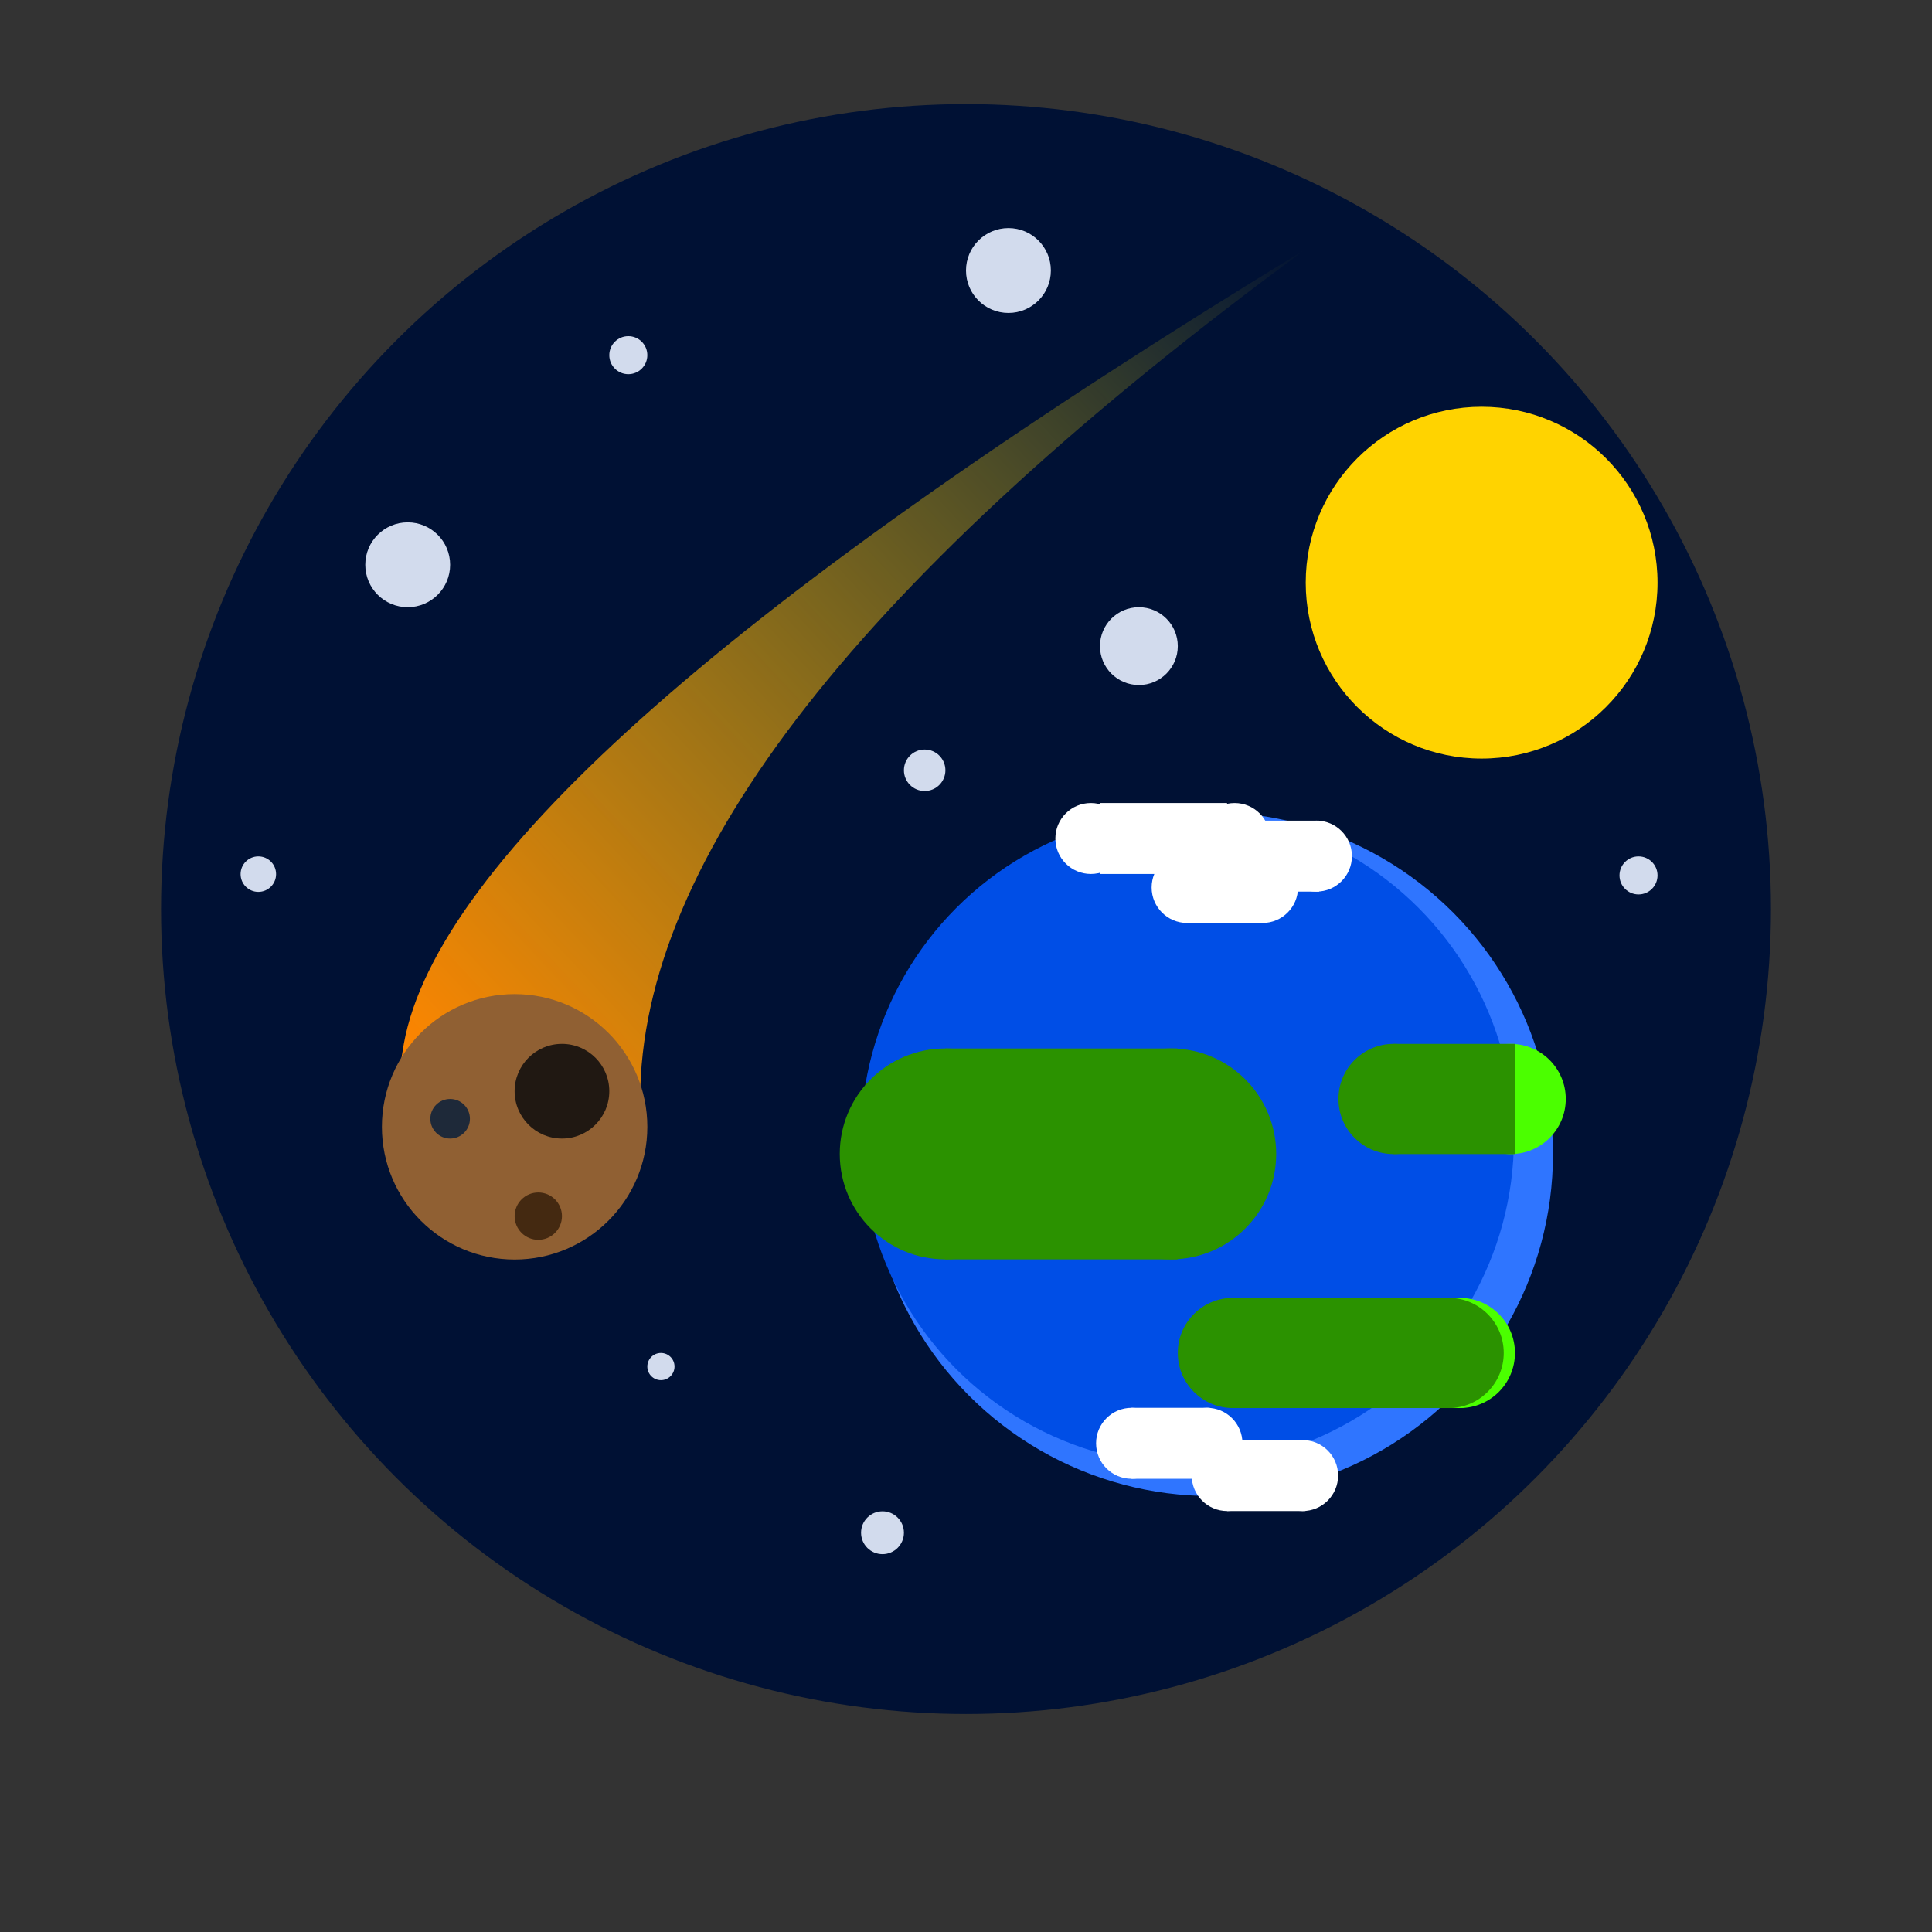 <svg id="eg90JW7GjCL1" xmlns="http://www.w3.org/2000/svg" xmlns:xlink="http://www.w3.org/1999/xlink" viewBox="0 0 300 300" shape-rendering="geometricPrecision" text-rendering="geometricPrecision"><rect x="0" y="0" width="300" height="300" fill="#333333" stroke="none"/><defs><linearGradient id="eg90JW7GjCL41-fill" x1="0.174" y1="0.872" x2="1" y2="0" spreadMethod="pad" gradientUnits="objectBoundingBox" gradientTransform="translate(0 0)"><stop id="eg90JW7GjCL41-fill-0" offset="0%" stop-color="#ff8500"/><stop id="eg90JW7GjCL41-fill-1" offset="100%" stop-color="rgba(246,242,13,0)"/></linearGradient></defs><ellipse rx="73.655" ry="73.655" transform="matrix(1.697 0 0 1.697 150 141.156)" fill="#001134" stroke-width="0"/><g transform="translate(0-8.844)"><ellipse rx="100" ry="100" transform="matrix(.531 0 0 0.531 188.046 188.046)" fill="#2f75ff" stroke-width="0"/><ellipse rx="100" ry="100" transform="matrix(.507 0 0 0.507 184.382 185.637)" fill="#004ee6" stroke-width="0"/><g transform="translate(6.371 4.729)"><ellipse rx="8.555" ry="8.555" transform="translate(210.018 174.762)" fill="#2b9200" stroke-width="0"/><ellipse rx="8.555" ry="8.555" transform="translate(228.204 174.762)" fill="#4bff00" stroke-width="0"/><rect width="27.52" height="17.11" rx="0" ry="0" transform="matrix(.685 0 0 1 210.018 166.207)" fill="#2b9200" stroke-width="0"/></g><g transform="matrix(.644 0 0 0.644 57.453 29.238)"><ellipse rx="8.555" ry="8.555" transform="translate(210.018 174.762)" fill="#fff" stroke-width="0"/><ellipse rx="8.555" ry="8.555" transform="translate(228.204 174.762)" fill="#fff" stroke-width="0"/><rect width="27.52" height="17.11" rx="0" ry="0" transform="matrix(.685 0 0 1 210.018 166.207)" fill="#fff" stroke-width="0"/></g><g transform="matrix(.644 0 0 0.644 55.307 125.419)"><ellipse rx="8.555" ry="8.555" transform="translate(210.018 174.762)" fill="#fff" stroke-width="0"/><ellipse rx="8.555" ry="8.555" transform="translate(228.204 174.762)" fill="#fff" stroke-width="0"/><rect width="27.52" height="17.11" rx="0" ry="0" transform="matrix(.685 0 0 1 210.018 166.207)" fill="#fff" stroke-width="0"/></g><g transform="matrix(.644 0 0 0.644 49.082 34.108)"><ellipse rx="8.555" ry="8.555" transform="translate(210.018 174.762)" fill="#fff" stroke-width="0"/><ellipse rx="8.555" ry="8.555" transform="translate(228.204 174.762)" fill="#fff" stroke-width="0"/><rect width="27.52" height="17.11" rx="0" ry="0" transform="matrix(.685 0 0 1 210.018 166.207)" fill="#fff" stroke-width="0"/></g><g transform="matrix(.644 0 0 0.644 40.455 120.412)"><ellipse rx="8.555" ry="8.555" transform="translate(210.018 174.762)" fill="#fff" stroke-width="0"/><ellipse rx="8.555" ry="8.555" transform="translate(228.204 174.762)" fill="#fff" stroke-width="0"/><rect width="27.52" height="17.11" rx="0" ry="0" transform="matrix(.685 0 0 1 210.018 166.207)" fill="#fff" stroke-width="0"/></g><g transform="matrix(.644 0 0 0.644 44.745 26.499)"><ellipse rx="8.555" ry="8.555" transform="translate(193.541 174.762)" fill="#fff" stroke-width="0"/><ellipse rx="8.555" ry="8.555" transform="translate(228.204 174.762)" fill="#fff" stroke-width="0"/><rect width="27.52" height="17.11" rx="0" ry="0" transform="matrix(1.116 0 0 1 195.672 166.207)" fill="#fff" stroke-width="0"/></g><g transform="matrix(1.914 0 0 1.914-255.203-146.472)"><ellipse rx="8.555" ry="8.555" transform="translate(210.018 174.762)" fill="#2b9200" stroke-width="0"/><ellipse rx="8.555" ry="8.555" transform="translate(228.316 174.762)" fill="#2b9200" stroke-width="0"/><rect width="27.52" height="17.11" rx="0" ry="0" transform="matrix(.685 0 0 1 210.018 166.207)" fill="#2b9200" stroke-width="0"/></g><g transform="translate(-18.576 44.171)"><ellipse rx="8.555" ry="8.555" transform="translate(210.018 174.762)" fill="#2b9200" stroke-width="0"/><rect width="27.52" height="17.11" rx="0" ry="0" transform="matrix(1.307 0 0 1 210.018 166.207)" fill="#2b9200" stroke-width="0"/><ellipse rx="8.555" ry="8.555" transform="translate(245.262 174.762)" fill="#4bff00" stroke-width="0"/><ellipse rx="8.555" ry="8.555" transform="translate(243.52 174.762)" fill="#2b9200" stroke-width="0"/></g></g><ellipse rx="27.314" ry="27.314" transform="translate(230.066 90.477)" fill="#ffd300" stroke-width="0"/><g transform="translate(0-8.844)"><path d="M202.752,47.539Q70.468,128.004,62.704,170.936c-7.764,42.932,36.703,39.442,36.703,8.555q0-56.063,103.344-131.951Z" transform="translate(0 0)" fill="url(#eg90JW7GjCL41-fill)" stroke-width="0.6"/><ellipse rx="20.608" ry="20.608" transform="translate(79.91 183.814)" fill="#906033" stroke-width="0"/><ellipse rx="3.073" ry="3.073" transform="translate(69.897 182.564)" fill="#1e2939" stroke-width="0"/><ellipse rx="7.351" ry="7.351" transform="translate(87.26 178.286)" fill="#201812" stroke-width="0"/><ellipse rx="3.675" ry="3.675" transform="translate(83.585 197.686)" fill="#442911" stroke-width="0"/></g><g transform="translate(0-8.844)"><ellipse rx="2.953" ry="2.953" transform="translate(97.564 63.995)" fill="#d2dbed" stroke-width="0"/><ellipse rx="2.953" ry="2.953" transform="translate(254.427 144.779)" fill="#d2dbed" stroke-width="0"/><ellipse rx="6.588" ry="6.588" transform="translate(63.309 96.542)" fill="#d2dbed" stroke-width="0"/><ellipse rx="6.589" ry="6.589" transform="translate(156.589 50.85)" fill="#d2dbed" stroke-width="0"/><ellipse rx="3.221" ry="3.221" transform="translate(143.581 128.451)" fill="#d2dbed" stroke-width="0"/><ellipse rx="6.042" ry="6.042" transform="translate(176.845 109.173)" fill="#d2dbed" stroke-width="0"/><ellipse rx="2.111" ry="2.111" transform="translate(102.628 221.044)" fill="#d2dbed" stroke-width="0"/><ellipse rx="3.327" ry="3.327" transform="translate(137.033 246.844)" fill="#d2dbed" stroke-width="0"/><ellipse rx="2.756" ry="2.756" transform="translate(40.115 144.581)" fill="#d2dbed" stroke-width="0"/></g></svg>

